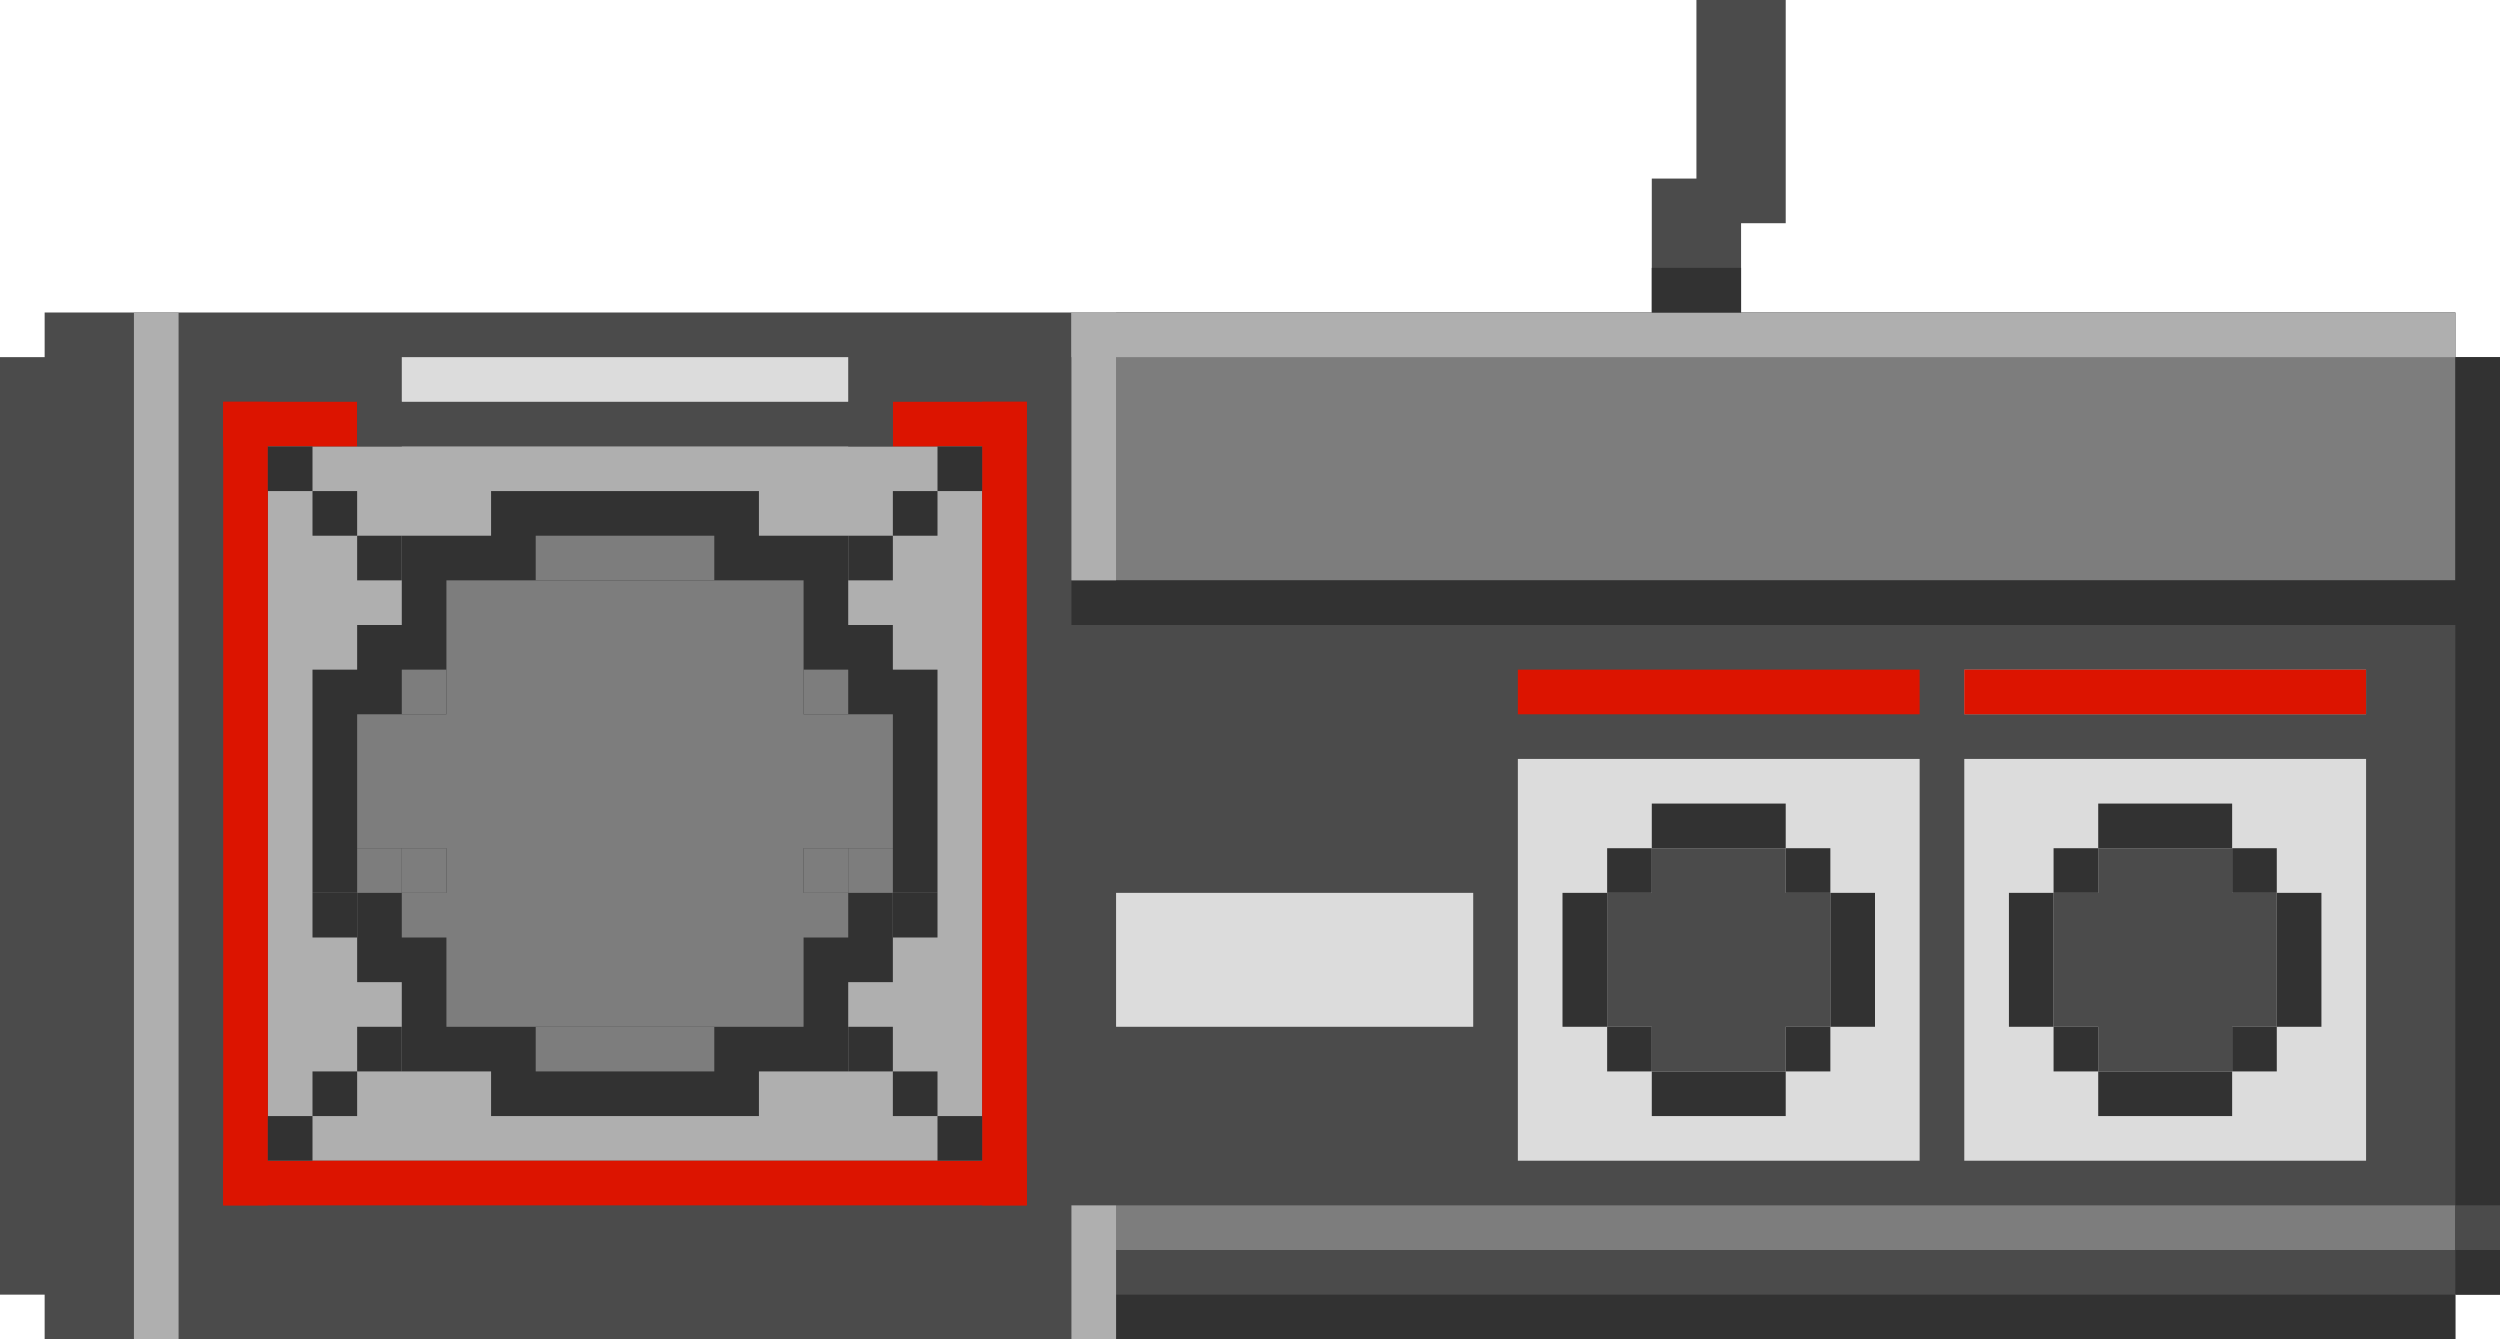<svg xmlns="http://www.w3.org/2000/svg" viewBox="0 0 560 300"><defs><style>.cls-1{fill:#4b4b4b;}.cls-2{fill:#afafaf;}.cls-3{fill:#dcdcdc;}.cls-4{fill:#dc1400;}.cls-5{fill:#323232;}.cls-6{fill:#7d7d7d;}</style></defs><g id="Ebene_2" data-name="Ebene 2"><g id="Ebene_4" data-name="Ebene 4"><polygon class="cls-1" points="550 70 10 70 10 80 0 80 0 290 10 290 10 300 550 300 550 290 560 290 560 80 550 80 550 70"/><rect class="cls-2" x="60" y="100" width="160" height="160"/><rect class="cls-3" x="340" y="170" width="90" height="90"/><rect class="cls-4" x="340" y="150" width="90" height="10"/><rect class="cls-2" x="440" y="150" width="90" height="10"/><polygon class="cls-1" points="400 200 400 190 390 190 380 190 370 190 370 200 360 200 360 210 360 220 360 230 370 230 370 240 380 240 390 240 400 240 400 230 410 230 410 220 410 210 410 200 400 200"/><rect class="cls-3" x="440" y="170" width="90" height="90"/><rect class="cls-4" x="440" y="150" width="90" height="10"/><polygon class="cls-1" points="500 200 500 190 490 190 480 190 470 190 470 200 460 200 460 210 460 220 460 230 470 230 470 240 480 240 490 240 500 240 500 230 510 230 510 220 510 210 510 200 500 200"/><polygon class="cls-5" points="200 150 200 140 190 140 190 120 170 120 170 110 160 110 120 110 110 110 110 120 90 120 90 140 80 140 80 150 70 150 70 200 80 200 80 220 90 220 90 240 110 240 110 250 120 250 160 250 170 250 170 240 190 240 190 220 200 220 200 200 210 200 210 150 200 150"/><rect class="cls-3" x="250" y="200" width="80" height="30"/><rect class="cls-6" x="250" y="70" width="300" height="60"/><rect class="cls-2" x="240" y="70" width="310" height="10"/><rect class="cls-5" x="240" y="130" width="320" height="10"/><rect class="cls-5" x="250" y="290" width="300" height="10"/><rect class="cls-2" x="240" y="70" width="10" height="60"/><rect class="cls-2" x="30" y="70" width="10" height="230"/><rect class="cls-4" x="50" y="90" width="10" height="180"/><rect class="cls-4" x="220" y="90" width="10" height="180"/><rect class="cls-4" x="135" y="175" width="10" height="180" transform="translate(-125 405) rotate(-90)"/><rect class="cls-4" x="210" y="80" width="10" height="30" transform="translate(120 310) rotate(-90)"/><rect class="cls-4" x="60" y="80" width="10" height="30" transform="translate(-30 160) rotate(-90)"/><rect class="cls-3" x="90" y="80" width="100" height="10"/><rect class="cls-1" x="80" y="90" width="10" height="10"/><rect class="cls-1" x="190" y="90" width="10" height="10"/><rect class="cls-5" x="60" y="250" width="10" height="10"/><rect class="cls-5" x="70" y="240" width="10" height="10"/><rect class="cls-5" x="80" y="230" width="10" height="10"/><rect class="cls-5" x="60" y="100" width="10" height="10"/><rect class="cls-5" x="70" y="110" width="10" height="10"/><rect class="cls-5" x="80" y="120" width="10" height="10"/><rect class="cls-5" x="210" y="100" width="10" height="10"/><rect class="cls-5" x="200" y="110" width="10" height="10"/><rect class="cls-5" x="190" y="120" width="10" height="10"/><rect class="cls-5" x="210" y="250" width="10" height="10"/><rect class="cls-5" x="200" y="240" width="10" height="10"/><rect class="cls-5" x="190" y="230" width="10" height="10"/><rect class="cls-6" x="250" y="270" width="310" height="10"/><rect class="cls-2" x="240" y="270" width="10" height="30"/><rect class="cls-5" x="550" y="80" width="10" height="210"/><rect class="cls-6" x="100" y="130" width="80" height="100"/><rect class="cls-6" x="80" y="160" width="120" height="30"/><rect class="cls-6" x="90" y="150" width="10" height="10"/><rect class="cls-6" x="180" y="150" width="10" height="10"/><rect class="cls-6" x="180" y="190" width="10" height="10"/><rect class="cls-6" x="90" y="190" width="10" height="10"/><rect class="cls-5" x="70" y="200" width="10" height="10"/><rect class="cls-5" x="200" y="200" width="10" height="10"/><rect class="cls-6" x="80" y="190" width="10" height="10"/><rect class="cls-6" x="190" y="190" width="10" height="10"/><rect class="cls-6" x="90" y="200" width="100" height="10"/><rect class="cls-6" x="120" y="120" width="40" height="10"/><rect class="cls-6" x="120" y="230" width="40" height="10"/><rect class="cls-5" x="370" y="180" width="30" height="10"/><rect class="cls-5" x="410" y="200" width="10" height="30"/><rect class="cls-5" x="370" y="240" width="30" height="10"/><rect class="cls-5" x="350" y="200" width="10" height="30"/><rect class="cls-5" x="360" y="190" width="10" height="10"/><rect class="cls-5" x="400" y="190" width="10" height="10"/><rect class="cls-5" x="400" y="230" width="10" height="10"/><rect class="cls-5" x="360" y="230" width="10" height="10"/><rect class="cls-5" x="470" y="180" width="30" height="10"/><rect class="cls-5" x="470" y="240" width="30" height="10"/><rect class="cls-5" x="510" y="200" width="10" height="30"/><rect class="cls-5" x="450" y="200" width="10" height="30"/><rect class="cls-5" x="460" y="190" width="10" height="10"/><rect class="cls-5" x="500" y="190" width="10" height="10"/><rect class="cls-5" x="500" y="230" width="10" height="10"/><rect class="cls-5" x="460" y="230" width="10" height="10"/><rect class="cls-1" x="550" y="270" width="10" height="10"/><polygon class="cls-1" points="380 0 380 20 380 40 370 40 370 70 390 70 390 50 400 50 400 20 400 0 380 0"/><rect class="cls-5" x="370" y="60" width="20" height="10"/></g></g></svg>
